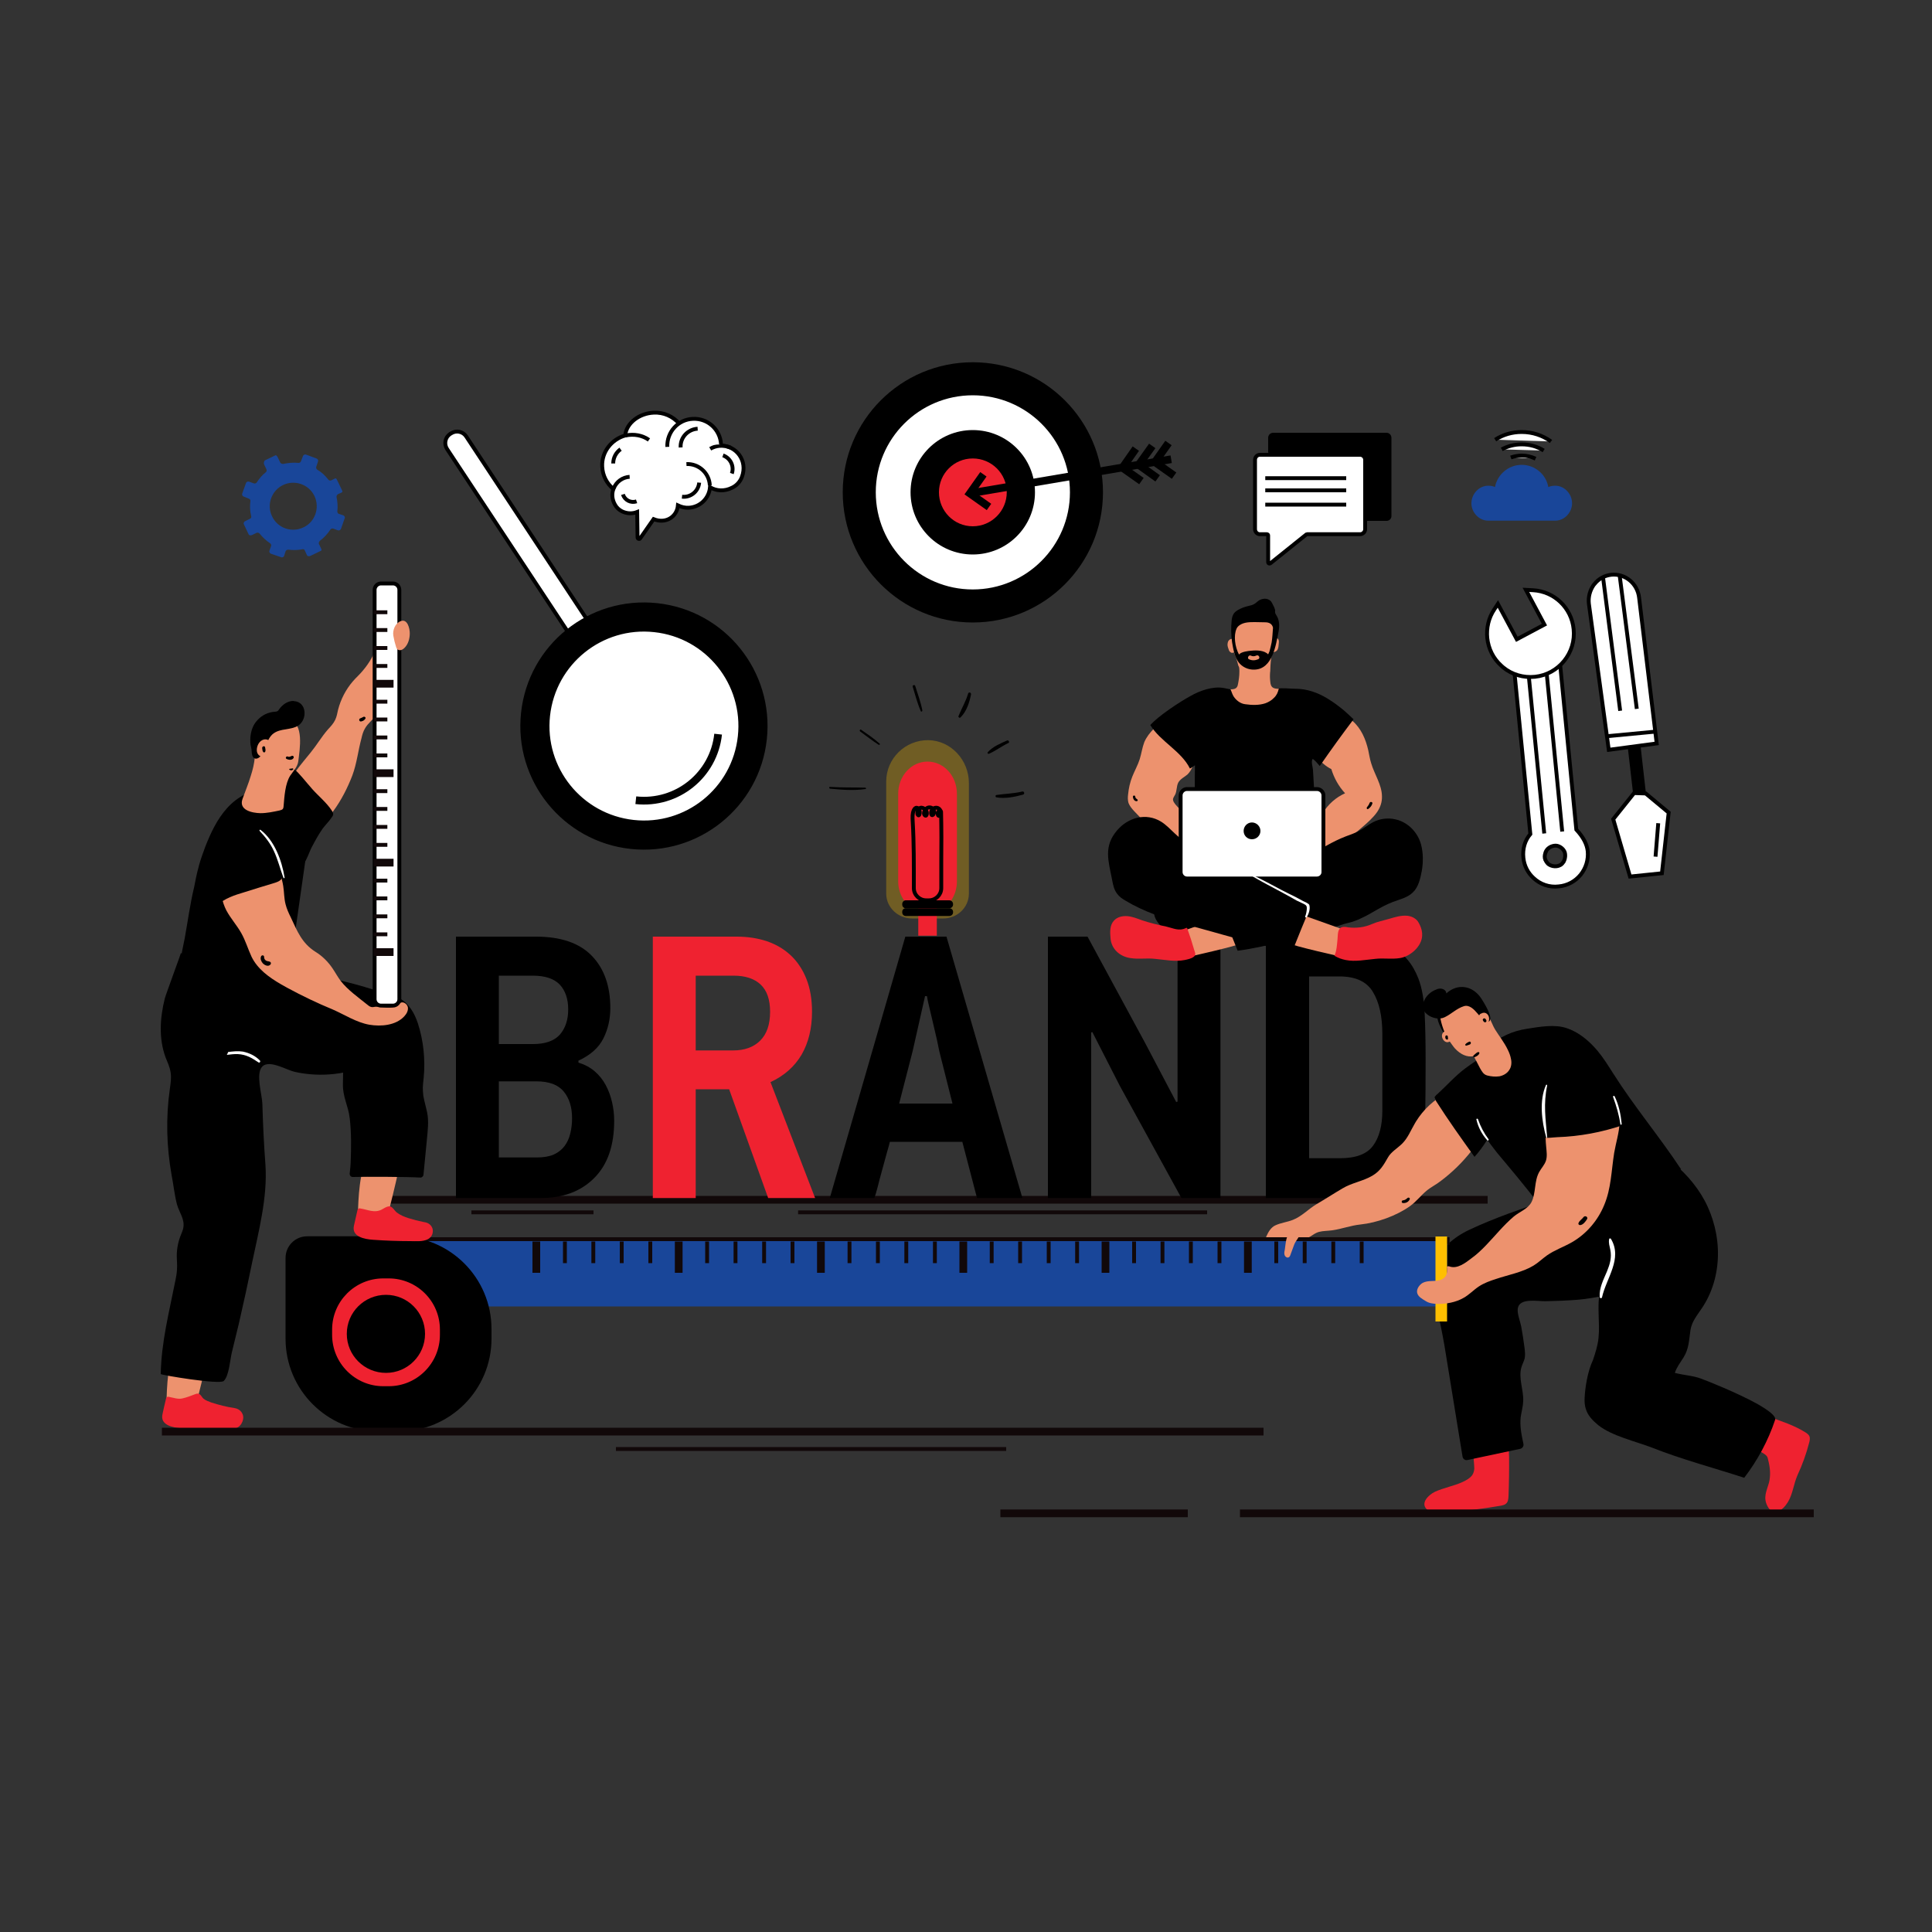 <svg version="1.2" xmlns="http://www.w3.org/2000/svg" viewBox="0 0 1000 1000" width="1000" height="1000">
	<rect x="0" y="0" width="1000" height="1000" fill="#333333" stroke="none"/>
	<title>5156258_2701820-ai</title>
	<style>
		.s0 { fill: none;stroke: #110809;stroke-miterlimit:10;stroke-width: 4 } 
		.s1 { fill: #ef2230 } 
		.s2 { fill: #000000 } 
		.s3 { fill: none;stroke: #110809;stroke-miterlimit:10;stroke-width: 2 } 
		.s4 { fill: #ffffff;stroke: #000000;stroke-miterlimit:10;stroke-width: 2 } 
		.s5 { fill: none;stroke: #000000;stroke-miterlimit:10;stroke-width: 4 } 
		.s6 { opacity: .3;fill: #ffbf00 } 
		.s7 { fill: none;stroke: #000000;stroke-miterlimit:10;stroke-width: 2 } 
		.s8 { fill: #ed926e } 
		.s9 { fill: #ffffff } 
		.s10 { fill: #a7d8eb } 
		.s11 { fill: #194699 } 
		.s12 { fill: #ef2230;stroke: #ffbf00;stroke-miterlimit:10;stroke-width: 6 } 
	</style>
	<g id="OBJEKTS">
		<g id="&lt;Group&gt;">
			<path id="&lt;Path&gt;" class="s0" d="m199.8 621h570.2"/>
			<path id="&lt;Path&gt;" class="s1" d="m763.1 760.1c-0.1 1.3-0.4 2.5-1.2 3.6-1.2 1.5-3 2.5-4.7 3.3-4.7 2.2-9.9 3-14.6 5.2-2.9 1.4-7.3 5.4-4.4 8.7 2.1 2.4 7.1 2.2 9.9 2q14.6-1.1 29-3.6c0.8-0.2 1.8-0.4 2.4-1 1.1-0.9 1.2-2.4 1.3-3.8q0.4-10.3 0.3-20.7c-0.1-6.7-1.7-9.5-8.4-11.6-2.2-0.7-4.8-1.3-6.8-0.1-1.6 1-2.4 2.9-2.8 4.7-0.6 2.8-0.5 5.8-0.3 8.8 0.1 1.6 0.3 3.1 0.3 4.5z"/>
			<path id="&lt;Path&gt;" class="s2" d="m868.2 619.8c-0.4-4.1-5-5.9-8.6-7.6-8.5-4-18.4-5.3-27.6-3.3-10.8 2.4-20 8.7-30.4 12.1-13.9 4.6-27.6 9.2-41 15.5-4.1 1.9-7.9 4.4-11.2 7.5-3.6 3.4-6.6 6.9-7.5 12-1.1 6.4 0.2 12.9 1.5 19.2 1.4 7 3 13.9 4.2 21l9.4 57.7c0.2 1.3 1.4 2.1 2.6 1.8l27.3-5.8c1.2-0.3 1.9-1.5 1.6-2.7-1-4.5-1.9-9.1-1.4-13.7 0.4-2.8 1.2-5.4 1.3-8.2 0.3-5.9-2.6-12-0.9-17.7 0.5-1.6 1.3-3 1.7-4.6 0.3-1.8 0.1-3.5-0.1-5.3q-0.7-5.5-1.7-11c-0.5-2.7-2.2-6.7-1.8-9.4 0.8-5.7 10.2-3.7 14.4-3.8 5.3-0.1 10.6-0.3 15.9-0.7 10.7-0.9 21.3-3.2 30.7-8.5 5.2-2.9 8-9.5 10.6-14.6 3.2-6.2 5.7-12.7 7.7-19.4 1-3.2 3.7-7 3.3-10.5z"/>
			<path id="&lt;Path&gt;" class="s3" d="m413.1 627.5h211.7"/>
			<path id="&lt;Path&gt;" class="s3" d="m244 627.5h63.2"/>
			<g id="&lt;Group&gt;">
				<path id="&lt;Path&gt;" class="s4" d="m241.3 225.9l74.1 112.3c1.7 2.6 1 6.1-1.5 7.8l-0.5 0.3c-2.6 1.7-6.1 1-7.8-1.6l-74.2-112.3c-1.7-2.6-1-6.1 1.6-7.8l0.5-0.3c2.6-1.7 6.1-1 7.8 1.6z"/>
				<path id="&lt;Path&gt;" class="s2" d="m340.2 312.2c35.2 3.8 60.5 35.4 56.7 70.5-3.8 35.1-35.4 60.5-70.5 56.7-35.1-3.8-60.5-35.4-56.7-70.5 3.8-35.2 35.4-60.5 70.5-56.7z"/>
				<path id="&lt;Path&gt;" class="s4" d="m338.7 326.2c27.4 2.9 47.2 27.6 44.2 55-3 27.4-27.6 47.2-55 44.2-27.4-3-47.2-27.6-44.2-55 3-27.4 27.6-47.2 55-44.2z"/>
				<path id="&lt;Path&gt;" class="s5" d="m371.7 380c-2.3 21.2-21.3 36.5-42.6 34.2"/>
			</g>
			<g id="&lt;Group&gt;">
				<path id="&lt;Path&gt;" class="s6" d="m488.2 475.4c7.2 0 13.2-5.6 13.3-12.7q0-0.1 0-0.2v-57.2c0-11.8-9.2-22-21-22.2-12-0.1-21.8 9.5-21.8 21.4v58q0 0.1 0 0.2c0.1 7.1 6.2 12.7 13.3 12.7z"/>
				<path id="&lt;Path&gt;" class="s1" d="m492.2 466.3c1.9-2.8 3.1-6.3 3.1-10.1v-45.3c0-9.3-6.8-16.7-15.2-16.7-8.4 0-15.2 7.4-15.2 16.7v45.3c0 3.8 1.2 7.3 3.2 10.1z"/>
				<path id="&lt;Path&gt;" class="s7" d="m480.8 466h-1.4c-3.5 0-6.4-2.8-6.4-6.3 0-11.6 0.1-23.2-0.6-34.8-0.1-1.9-0.2-3.9 0.6-5.6 0.3-0.6 0.8-1.3 1.5-1.2 0.5 0 1 0.4 1.2 0.9 0.4 0.7 0.5 1.7 0.2 2.5 0 0.2-0.1 0.4-0.3 0.5-0.5 0.2-0.8-0.6-0.8-1.2 0.1-0.5 0.1-1.1 0.4-1.6 1.2-2.3 4.1-0.7 4.5 1.2 0.2 0.9-0.2 2.6-1.2 1.4-0.6-0.8 0.1-2.5 0.7-3 0.8-1 2.4-1.2 3.4-0.4 1 0.7 1.2 2.4 0.4 3.3-0.2 0.2-0.5 0.3-0.7 0.2q-0.1-0.1-0.2-0.3c-0.5-1.2 0.2-2.7 1.4-3.3 1.3-0.6 2.8 0 3.3 1.4 0.2 0.7 0.2 1.4-0.2 2.1-0.1 0.2-0.4 0.5-0.7 0.5-0.3-0.1-0.5-0.4-0.5-0.8-0.1-0.6 0.1-1.2 0.5-1.7 0.1-0.2 0.4-0.4 0.7-0.3 0.2 0 0.3 0.2 0.4 0.4 0.1 0.1 0.1 0.3 0.1 0.5 0.2 8.6 0.2 17.1 0.1 25.7q0 6.8 0 13.6c0 3.5-2.9 6.3-6.4 6.3z"/>
				<path id="&lt;Path&gt;" class="s1" d="m484.9 484.3h-9.6v-16.7h9.6z"/>
				<path id="&lt;Path&gt;" class="s2" d="m491.4 470.1h-22.6c-1 0-1.8-0.8-1.8-1.9v-0.3c0-1 0.8-1.9 1.8-1.9h22.6c1 0 1.9 0.9 1.9 1.9v0.3c0 1.1-0.9 1.9-1.9 1.9z"/>
				<path id="&lt;Path&gt;" class="s2" d="m491.4 474.1h-22.6c-1 0-1.8-0.8-1.8-1.8v-0.4c0-1 0.8-1.8 1.8-1.8h22.6c1 0 1.9 0.8 1.9 1.8v0.4c0 1-0.9 1.8-1.9 1.8z"/>
			</g>
			<g id="&lt;Group&gt;">
				<path id="&lt;Compound Path&gt;" fill-rule="evenodd" class="s2" d="m317.9 580.1q0 19.4-10.4 29.7-10.4 10.4-27.9 10.3h-43.6v-135.3h41.4q19.3 0 28.9 9.9 9.6 9.9 9.6 27.1 0 8.5-3.6 15.7-3.6 7.2-12.9 11.5v1q4.9 1.5 8.4 4.5 3.5 3 5.7 7.1 2.2 4.1 3.3 8.9 1.1 4.7 1.1 9.6zm-23.8-57.6q0-8.1-4.3-12.8-4.4-4.7-14.1-4.7h-17.5v35.4h17.7q9.5 0 13.9-4.9 4.3-5 4.3-13zm2 56.3q0-8.6-4.3-13.8-4.3-5.3-14.2-5.3h-19.4v39.4h19.6q5.3 0 8.8-1.5 3.5-1.6 5.6-4.4 2.1-2.8 3-6.6 0.9-3.7 0.9-7.8z"/>
				<path id="&lt;Compound Path&gt;" fill-rule="evenodd" class="s1" d="m397.6 620.1l-20.2-56.3h-17.3v56.3h-22.2v-135.3h43.5q8.4 0 15.6 2.4 7.2 2.5 12.3 7.3 5.2 4.9 8.1 12.2 2.9 7.3 2.9 17 0 12.8-5.4 22.2-5.5 9.3-16.1 14.2l23.1 60zm1-96.4q0-9.5-4.9-14.1-4.9-4.6-14-4.6h-19.6v38.7h19.4q8.8 0 13.9-5 5.2-5.1 5.2-15z"/>
				<path id="&lt;Compound Path&gt;" fill-rule="evenodd" class="s2" d="m498.1 591h-37.5q-0.4 1.7-1.6 5.8-1.1 4.1-2.4 8.8-1.3 4.6-2.3 8.7-1.1 4.1-1.7 5.8h-23.1l39.1-135.3h21.3l39.3 135.3h-23.5zm-25.7-47l-7 27.2h27.6l-6.8-27q-0.4-1.8-1.2-5.8-0.9-4.1-2-8.6-1-4.5-2-8.5-1-3.9-1.2-5.7h-1z"/>
				<path id="&lt;Compound Path&gt;" class="s2" d="m611.5 620.1l-31.9-58.1-14.2-27.8-0.6 0.2v85.7h-22.4v-135.3h20.5l29.9 55.2 16 30.4 0.7-0.2v-85.4h22.2v135.3z"/>
				<path id="&lt;Compound Path&gt;" fill-rule="evenodd" class="s2" d="m696.6 484.8q13.6 0 23.4 5.1 9.7 5 14.2 16.7 2.7 7.2 3.2 17.8 0.5 10.6 0.5 24 0 16.5-0.2 28.3-0.2 11.8-3.3 20.1-2.6 6.8-6.6 11.3-4.1 4.5-9.4 7.1-5.2 2.6-11.5 3.8-6.2 1.1-12.8 1.1h-38.9v-135.3zm18.9 50.4q0-13.8-4.9-21.8-4.8-8-17.3-8h-15.7v94.1h15.9q12.5 0 17.2-6.5 4.8-6.5 4.8-18.2z"/>
			</g>
			<path id="&lt;Path&gt;" class="s8" d="m689.6 636.8c4.9-0.7 9.6-2.5 14.5-3 8.6-0.9 18.7-4.5 25.7-9.5 3.2-2.3 5.5-5.4 8.5-7.9 2.2-1.9 5-3.2 7.4-5.1 6-4.5 11.4-9.8 16-15.7 4.7-6 7.5-13.4 7.9-21 0.2-3-0.1-6.1-1.6-8.7-4.1-7.2-13.5-3.1-19.2-0.1-6.5 3.3-12 8.4-15.9 14.7q-0.4 0.6-0.7 1.2c-2 3.4-3.5 7.3-6.4 10.2-2.3 2.3-5.9 4.4-7.4 7.2-2.3 4-4 7-8 9.4-4.9 2.9-10.7 3.7-15.5 6.6-4.6 2.7-8.9 5.5-13.5 8.2-4.2 2.5-7.6 6.3-12.2 8.1-3 1.2-6.3 1.5-9.2 2.9-4 1.9-5.7 8.6-6.6 12.4-0.2 0.6-0.3 1.2-0.2 1.8 0.7 3.8 5.6 1.8 7.4-0.1 1.3-1.4 1.1-3.1 2.3-4.5 1.3-1.6 4-2.2 5.9-2.3 2.9-0.2 6 0.1 8.7-1.2 1.3-0.6 2.4-1.6 3.7-2.2 2-1 4.3-1 6.5-1.2q1-0.1 1.9-0.2z"/>
			<g id="&lt;Group&gt;">
				<path id="&lt;Path&gt;" class="s2" d="m598.4 468.4c-3.3 6.1 1.8 10.4 6.1 14.5 1.2 1.1 2.5 2.2 4 2.8 2.6 1.1 5.5 0.8 8.3 0.5 20-2.2 40.3-4.9 60-9.1 4.6-1 9.2-2.2 13.8-3.3 6-1.3 12.3-3.9 18-6.2 5.8-2.3 11.3-5.6 16-9.7q0.1-0.1 0.3-0.2c0.8-0.5 1.5-1.1 2.1-2.1 2.5-2.8 4.2-6.3 2.7-9.6-1.6-3.8-6.4-4.9-10.5-5.2-12.3-1-24.5 0.3-36.7 2.2-8.1 1.2-16.2 2.9-24.4 4-8.4 1-16.4 0.1-24.7 0.2-14.3 0.4-28.1 8.6-35 21.2z"/>
				<path id="&lt;Path&gt;" class="s8" d="m634 438.6c-3.8-1.5-9.4-0.9-12.5-3.6-3.6-3-5.9-8.3-7.8-12.5-1.3-2.6-5.9-5.8-6.5-8.2-0.3-1.1 0.6-2.1 1.1-3.1 0.9-1.9 0.6-4.3 1.6-6.2 1.1-1.9 3.2-2.8 4.8-4.2 1.2-1.2 2-2.7 2.7-4.2 2.7-5.3 6.6-11.3 7.5-17.2 0.6-3.2 0.6-6.7-0.6-9.7-1.4-3.9-5.5-8-9.8-6.2-4.2 1.7-7.5 5.2-11 8.1-4.2 3.6-8.9 7.2-11.2 12.5-1.1 2.9-1.5 6-2.4 8.9-1 3.1-2.6 5.9-3.8 8.9-1.2 3-1.9 6.1-2.2 9.3-0.2 1.5-0.2 3 0.2 4.4 0.6 1.6 1.8 3 2.9 4.2 5.6 6 11.3 11.7 18 16.4 1.9 1.3 3.9 2.5 6 3.5 4.2 1.8 5.8 5.2 10 7.1 3.4 1.5 7.2 2.7 11 2.9 2.8 0.1 7.4-0.6 7.7-4 0.2-3.2-3-6.1-5.7-7.1z"/>
				<path id="&lt;Path&gt;" class="s8" d="m712.8 420.3c-2.1 3-5.1 5.6-8 8.1-2.8 2.5-5.8 4.9-9.2 6.5-2.8 1.3-5.8 2.2-8.7 3.5-3.3 1.5-6.3 3.8-9.5 5.6-2.1 1.1-8.8 4.6-10.8 2-1.8-2.3 2.3-6.1 4-7.2 4.8-3 8.5-7.9 11.2-12.8 1-1.7 1.8-3.6 2.9-5.2 2.7-4.5 6.8-8.1 11.5-10.2-3.3-3.6-5.7-7.9-7.1-12.5-5.7-2.9-9.9-8.5-11.2-14.7-1-4.8-0.6-13 5.3-14.4 5.3-1.2 12.8 0.7 16.9 4.2 4.4 3.8 6.8 9.4 8.1 15.1 0.5 2.3 0.8 4.5 1.5 6.7 1.7 5.8 5.5 11.1 5.6 17.1 0.1 3.2-0.9 5.8-2.5 8.2z"/>
				<path id="&lt;Path&gt;" class="s2" d="m695.5 367.6c-2.7-2.2-5.5-4.3-8.5-6.1-4.9-3-10.6-5-16.4-5-3.2 0-6.7-0.6-9.8 0-3.4 0.7-6.5 2.2-10.1 2.3-5.8 0.2-11.6-1.7-17.3-2.7-5.8-1-12.4 1.4-17.3 4.2-5.5 3-16.6 10.3-20.7 15 5.2 8.5 16.1 13.5 20.5 22.5q1.3-0.7 2.6-1.7-0.2 13.1 0.1 26.1c0.2 8.5-0.3 17.6 1.1 26 1.3-1.2 3.6-0.7 5.2-0.7q3.9 0 7.8-0.1 7.3 0 14.6 0c7-0.1 13.9-0.1 20.8-1 3.6-0.6 7.2-1.1 10.8-1 1.9-6.6 1.2-14.4 1.4-20.9 0.1-5.8 0-11.5-0.2-17.2-0.2-2.9-0.3-5.9-0.5-8.8-0.1-1.5-1.2-4.6-0.1-5.7 1.4 1 2.5 2.4 3.6 3.7q8.5-12.3 17.5-24.2-2.5-2.4-5.1-4.7z"/>
				<path id="&lt;Path&gt;" class="s8" d="m642.5 488.2c-1.3 1.3-28.4 7.3-28.4 7.3l-1.3-13.8 25.2-9z"/>
				<path id="&lt;Path&gt;" class="s2" d="m711.1 471.8c3.1-1.8 6.3-3.6 9.7-4.9 3.6-1.4 7.6-2.2 10.4-4.9 3-2.8 3.9-7.1 4.7-11.1 0.8-4.5 0.8-9.5-0.4-13.9-1.7-6.2-6.8-11.5-13.2-12.9-3.8-0.9-8-0.4-11.5 1.4-2.6 1.3-4.8 3.2-7.4 4.6-2.2 1.2-4.5 1.9-6.8 2.8-6.8 2.6-13.2 6.6-19.4 10.4-6.3 3.8-12 8.6-18 12.7-2.4 1.6-27.7 13.9-27.7 13.9 3.3 7.3 6.1 14.8 9.1 22.2 16.4-2.2 32.1-7.3 48-11.6 3.1-0.8 6.1-2.1 9.2-2.8 3.6-0.8 6.9-2.4 10.1-4.1q1.6-0.9 3.2-1.8z"/>
				<path id="&lt;Path&gt;" class="s1" d="m613.2 496.9c-5 1-10-0.1-15.4-0.6-4.2-0.5-8.5 0.3-12.7-0.4-5.6-0.8-9.9-4.8-10.3-10.3-0.3-3.2-0.4-6.7 1.7-9 1.7-2 4.5-2.6 7-2.4 2.6 0.2 5 1.2 7.5 2.1 4.1 1.4 8.4 2.4 12.7 3.3 3.5 0.8 6.5 2.5 10 0.8 0.2-0.1 0.4-0.2 0.6-0.1 0.2 0 0.3 0.3 0.3 0.5q1.9 5.2 3.4 10.5c0.5 1.8 1.3 2.9-0.2 4-1.2 0.9-3.2 1.3-4.6 1.6z"/>
				<path id="&lt;Path&gt;" class="s8" d="m667.2 488.2c1.3 1.3 28.4 7.3 28.4 7.3l1.3-13.8-25.3-9z"/>
				<path id="&lt;Path&gt;" class="s2" d="m597.7 473.4c-5.2-2-10.3-4.3-15.1-7.2-1.6-0.9-3.2-2-4.3-3.5-1.7-2.1-2.2-4.8-2.7-7.4-1.9-9.8-4.5-17.2 2.6-25.5 5.7-6.7 15-9.3 22.8-4.5 5.1 3.2 8.5 8.9 14.1 10.9 3 1.1 6.5 0.9 9.5 2.2 2.7 1.3 5.3 3.4 7.9 4.9 6.3 3.8 11.9 8.6 18 12.7 2.4 1.6 27.7 13.9 27.7 13.9-3.3 7.3-6.2 14.8-9.2 22.2-16.3-2.2-32-7.3-47.9-11.6-7.9-2.1-15.8-4.2-23.4-7.1z"/>
				<path id="&lt;Path&gt;" class="s1" d="m696.5 496.9c5 1 10-0.1 15.4-0.6 4.2-0.5 8.5 0.3 12.7-0.4 5.3-0.8 11.3-6 11.5-11.6 0.1-1.8-0.3-3.5-1-5.1-0.4-0.9-0.8-1.7-1.3-2.4-1.3-1.7-3.4-2.6-5.4-2.8-3.2-0.3-6.4 0.7-9.4 1.6-3.1 0.9-5.9 1.4-8.9 2.7-3.8 1.7-8.1 2.2-12.3 1.7-1-0.2-2.2-0.4-3.2-0.1-2.4 0.7-2.1 4.2-2.3 6.2-0.3 2.9-0.4 5.9-1.6 8.6 2 1.2 3.9 1.8 5.8 2.2z"/>
				<path id="&lt;Path&gt;" class="s8" d="m661.4 356.5c-0.7 0-1.5-0.1-2.2-0.4-1.3-0.6-1.6-1.9-1.7-3.2q-0.3-2.5-0.1-4.9c0.1-0.5 0.1-0.9 0.1-1.4 0.1-2.9 0.3-6.2 1.1-9 3-0.1 3.1-2.2 3.3-4.7 0.1-0.8 0.1-1.6-0.4-2.2-0.5-0.6-1.7-0.6-1.9 0.1q0.2-3 0.2-6.1c0-1.8 0.4-3.1-1.4-4.1-2.8-1.5-6.2-1.6-9.4-0.9-2.4 0.5-6.3 1.6-8.2 3.4-2.1 1.9-1.7 4.7-2.5 7.2 0 0.1-0.1 0.3-0.1 0.3-0.2 0.1-0.3 0.1-0.4 0.1-1.1-0.1-2.1 0.8-2.3 1.9-0.3 1-0.1 2.1 0.3 3.1 0.2 0.7 0.4 1.4 1 1.8 0.5 0.5 1.3 0.6 1.8 0.1 1 2.1 1.8 4.5 2.3 6.8 0.2 0.4 0.4 0.8 0.5 1.2 0.1 0.7 0.1 1.4 0.1 2.1 0 2.2-0.3 4.2-0.7 6.3-0.1 0.7-0.3 1.3-0.7 1.8-0.7 0.9-2.1 1-3.2 1 0.6 1.2 0.9 2.6 1.7 3.8 1.3 1.9 3.4 3.6 5.9 3.9 3.5 0.5 7.2 0.6 10.5-0.5 1.6-0.6 3.2-1.5 4.4-2.8 1.4-1.3 2.1-2.9 2.5-4.8q-0.2 0.1-0.5 0.1z"/>
				<path id="&lt;Path&gt;" class="s4" d="m681.6 454.7h-67.2c-1.8 0-3.3-1.5-3.3-3.3v-39.7c0-1.8 1.5-3.3 3.3-3.3h67.2c1.9 0 3.4 1.5 3.4 3.3v39.7c0 1.8-1.5 3.3-3.4 3.3z"/>
				<path id="&lt;Path&gt;" class="s2" d="m652.4 430.1c0 2.4-2 4.3-4.4 4.3-2.4 0-4.3-1.9-4.3-4.3 0-2.4 1.9-4.4 4.3-4.4 2.4 0 4.4 2 4.4 4.4z"/>
				<path id="&lt;Compound Path&gt;" fill-rule="evenodd" class="s2" d="m661.8 326.8c-1.4 7.1-3.1 19.6-12.6 19.8-3.1 0.1-6.2-1.3-8.1-3.8-2.2-3-2.8-7-3.4-10.5-0.5-3.7-0.6-7.5-0.2-11.1 0.1-1.4 0.5-3 1.5-4.1 0.5-0.6 1.2-1 1.8-1.4 1.6-0.9 3.4-1.6 5.2-2 1.2-0.3 2.4-0.5 3.4-1.2 0.7-0.4 1.2-1 1.8-1.4 1-0.8 2.3-1.2 3.5-1.2 1 0 2 0.3 2.8 1 0.5 0.4 0.8 1 1.1 1.6q0.5 0.9 0.9 1.8c0.2 0.6 0.5 1.2 0.5 1.8 0 0.3-0.1 0.6 0 0.9 0 0.5 0.4 1 0.6 1.4 1.7 2.5 1.7 5.6 1.2 8.4zm-11.5 12.5c-1.1 0.5-1.9 0.5-3 0-1-0.4-1.9 1.4-0.9 1.9 1.7 0.8 3.2 0.7 4.9 0 1.2-0.6 0.2-2.5-1-1.9zm8.6-14.4c-0.4-1.9-1.9-2.8-4-2.8q-2.7 0-5.3-0.1c-2.8 0-5.7 0-8 1.6-0.7 0.5-1.3 1.1-1.6 1.9-1.5 3.4-0.9 9.1 1.3 13.3 1.1-1.5 5-1.9 6.4-2 2.8-0.3 6.7-0.2 8.7 1.9q0.4-0.8 0.7-1.6c0.4-1.5 0.8-3.1 1.1-4.6 0.4-2.5 0.5-5.1 0.7-7.6z"/>
				<path id="&lt;Path&gt;" class="s2" d="m708.9 415.6c-0.3 0.8-0.8 1.6-1.4 2.3-0.3 0.4 0.1 1.2 0.7 0.8 1-0.7 1.7-1.5 2.1-2.7 0.4-0.9-1.1-1.3-1.4-0.4z"/>
				<path id="&lt;Path&gt;" class="s2" d="m588.7 413.8c-0.5-0.4-1.1-0.7-1.1-1.5 0-0.7-1.2-0.7-1.2 0 0 1.1 0.7 2.5 2 2.4 0.4 0 0.7-0.6 0.3-0.9z"/>
			</g>
			<path id="&lt;Path&gt;" class="s9" d="m677.7 468.4q0 0 0 0c-0.3-0.8-2.4-1.6-3.2-2q-1.8-1-3.7-2c-2.4-1.2-4.9-2.4-7.4-3.7-5.1-2.7-10.2-5.5-15.5-8-0.3-0.2-0.7 0.3-0.3 0.5 5.3 3.1 10.7 5.9 16.1 8.8 2.5 1.3 4.9 2.7 7.4 4.1q1.9 0.9 3.8 1.8c1.2 0.6 1.6 1.1 1.5 2.5q-0.1 1.8-0.7 3.6c-0.1 0.2-0.2 0.3-0.2 0.5 0.1 0.4 0.6 0.6 0.8 0.3 1.1-1.6 2-4.4 1.4-6.4z"/>
			<path id="&lt;Path&gt;" class="s2" d="m447.9 407.7c-6.1-0.2-12.2 0-18.3-0.4-0.6-0.1-0.5 0.8 0 0.9 6.1 0.6 12.3 1.1 18.4 0.2 0.4 0 0.3-0.7-0.1-0.7z"/>
			<path id="&lt;Path&gt;" class="s2" d="m455.3 384.9c-3-2.7-6.3-4.9-9.6-7.2-0.5-0.4-1 0.5-0.5 0.9 3.2 2.3 6.3 4.8 9.6 6.9 0.4 0.2 0.9-0.3 0.5-0.6z"/>
			<path id="&lt;Path&gt;" class="s2" d="m473.7 355c-0.3-0.7-1.5-0.4-1.3 0.4 1.3 4.2 2.4 8.6 4.2 12.7 0.2 0.5 0.9 0.1 0.8-0.4-0.8-4.3-2.4-8.5-3.7-12.7z"/>
			<path id="&lt;Path&gt;" class="s2" d="m501.1 359c-1.2 4.1-3.4 7.7-5 11.7-0.2 0.6 0.7 1.1 1.1 0.6 3.1-3.1 4.6-7.7 5.4-11.9 0.1-1-1.2-1.4-1.5-0.4z"/>
			<path id="&lt;Path&gt;" class="s2" d="m521.2 383.3c-3.4 1.5-7.4 3.2-9.9 6-0.4 0.5 0.1 1.1 0.7 0.8 3.4-1.5 6.5-3.9 9.9-5.5 0.9-0.4 0.1-1.7-0.7-1.3z"/>
			<path id="&lt;Path&gt;" class="s2" d="m529.1 409.7c-4.5 1.1-8.9 1.1-13.4 1.8-0.6 0.1-0.5 1.1 0 1.2 4.5 0.8 9.5-0.2 13.8-1.4 1.1-0.3 0.6-1.9-0.4-1.6z"/>
			<g id="&lt;Group&gt;">
				<path id="&lt;Path&gt;" class="s2" d="m570.9 254.8c0 37.2-30.2 67.4-67.4 67.4-37.2 0-67.3-30.2-67.3-67.4 0-37.2 30.1-67.3 67.3-67.3 37.2 0 67.4 30.1 67.4 67.3z"/>
				<path id="&lt;Path&gt;" class="s4" d="m554.8 254.8c0 28.3-23 51.3-51.3 51.3-28.3 0-51.2-23-51.2-51.3 0-28.3 22.9-51.2 51.2-51.2 28.3 0 51.3 22.9 51.3 51.2z"/>
				<path id="&lt;Path&gt;" class="s2" d="m535.7 254.8c0 17.8-14.4 32.2-32.2 32.2-17.8 0-32.2-14.4-32.2-32.2 0-17.8 14.4-32.2 32.2-32.2 17.8 0 32.2 14.4 32.2 32.2z"/>
				<path id="&lt;Path&gt;" class="s1" d="m521.1 254.8c0 9.7-7.9 17.6-17.6 17.6-9.7 0-17.5-7.9-17.5-17.6 0-9.7 7.8-17.5 17.5-17.5 9.7 0 17.6 7.8 17.6 17.5z"/>
				<g id="&lt;Group&gt;">
					<path id="&lt;Path&gt;" class="s5" d="m606.2 237.7l-104.5 17.7"/>
					<path id="&lt;Path&gt;" class="s5" d="m509 245.5l-7 9.9 9.9 7"/>
					<path id="&lt;Path&gt;" class="s5" d="m587.9 232.2l-6.9 9.9 9.8 6.9"/>
					<path id="&lt;Path&gt;" class="s5" d="m596.4 230.8l-7 9.8 9.8 7"/>
					<path id="&lt;Path&gt;" class="s5" d="m604.8 229.3l-7 9.9 9.9 7"/>
				</g>
			</g>
			<g id="&lt;Group&gt;">
				<path id="&lt;Path&gt;" class="s4" d="m351.5 219.2c-3.2-3.7-8-5.9-13.2-5.6-7.2 0.3-14.1 5.2-14.7 11.8-7 2-12.3 8.5-11.9 16.1 0.2 4.7 2.4 8.8 5.8 11.6-0.9 2.4-0.8 5.3 0.8 8.1 0.8 1.5 2.1 2.7 3.7 3.5 2.8 1.3 5.5 1.2 7.8 0.3l0.2 13.2c0 0.7 1 1.1 1.4 0.4l6.9-9.9c6.4 2.6 12.1-1.3 12.6-7.1 1.7 0.8 3.6 1.3 5.6 1.2 5.9-0.3 10.5-4.9 11-10.6 3.2 1.9 7.4 2.3 11.5 0.2 2.3-1.1 4.1-3.1 5-5.5 3.2-8.5-3-16.3-10.8-16.2"/>
				<g id="&lt;Group&gt;">
					<path id="&lt;Path&gt;" class="s4" d="m325.9 246.8c-3.7 0.2-6.9 2.6-8.2 5.9"/>
					<path id="&lt;Path&gt;" class="s4" d="m367.4 251.2c-0.3-6.3-5.7-11.3-12.1-11"/>
					<path id="&lt;Path&gt;" class="s4" d="m378.2 231.7c-3.9-1.6-7.7-1.1-10.6 0.6"/>
					<path id="&lt;Path&gt;" class="s4" d="m373.2 230c-0.4-7.7-6.9-13.6-14.6-13.2-7.6 0.3-13.5 6.8-13.2 14.5"/>
					<path id="&lt;Path&gt;" class="s4" d="m361.1 221.9c-5.1 0.3-9.1 4.6-8.8 9.7"/>
					<path id="&lt;Path&gt;" class="s4" d="m353 257.1c4.5 0.5 8.5-2.8 8.9-7.3"/>
					<path id="&lt;Path&gt;" class="s4" d="m378.8 245.1c1.3-3.8-0.7-8-4.6-9.4"/>
					<path id="&lt;Path&gt;" class="s4" d="m322.4 255.9c1 3 4.1 4.6 7.1 3.6"/>
					<path id="&lt;Path&gt;" class="s4" d="m335.9 227.7c-3.4-2.4-7.7-3.2-12.1-2.3"/>
					<path id="&lt;Path&gt;" class="s4" d="m321.2 232.5c-2.3 1.7-3.8 4.3-3.8 7.4"/>
				</g>
				<path id="&lt;Path&gt;" class="s10" d=""/>
			</g>
			<g id="&lt;Group&gt;">
				<path id="&lt;Path&gt;" class="s2" d="m705.5 269.6h12.2c1.4 0 2.5-1.1 2.5-2.5v-40.5c0-1.4-1.1-2.6-2.5-2.6h-58.7c-1.5 0-2.6 1.2-2.6 2.6v7.6"/>
				<path id="&lt;Path&gt;" class="s4" d="m704 235.4h-51.9c-1.4 0-2.5 1.2-2.5 2.6v35.9c0 1.4 1.1 2.6 2.5 2.6h3.6c0.4 0 0.7 0.3 0.7 0.6v14c0 0.5 0.6 0.8 1.1 0.5l18.7-15q0.2-0.1 0.4-0.1h27.4c1.4 0 2.6-1.2 2.6-2.6v-35.9c0-1.4-1.2-2.6-2.6-2.6z"/>
				<path id="&lt;Path&gt;" class="s4" d="m654.9 247.5h41.9"/>
				<path id="&lt;Path&gt;" class="s4" d="m654.9 253.8h41.9"/>
				<path id="&lt;Path&gt;" class="s4" d="m654.9 261.2h41.9"/>
			</g>
			<g id="&lt;Group&gt;">
				<path id="&lt;Path&gt;" class="s11" d="m805 251.4c-1.3 0-2.5 0.2-3.6 0.7-1.1-6.5-6.9-11.5-13.8-11.5-6.8 0-12.6 5-13.8 11.5-1-0.5-2.2-0.7-3.5-0.7-4.8 0-8.7 4.3-8.7 9.1 0 4.7 3.9 9 8.7 9 3.1 0 31.6 0 34.7 0 4.8 0 8.7-4.3 8.7-9 0-4.8-3.9-9.1-8.7-9.1z"/>
				<path id="&lt;Path&gt;" class="s4" d="m794.8 237.4c-2.2-1-4.6-1.6-7.2-1.6-1.9 0-3.9 0.4-5.6 1"/>
				<path id="&lt;Path&gt;" class="s4" d="m799 233.2c-3.3-2.1-7.2-3.2-11.4-3.2-3.7 0-7.2 0.9-10.3 2.6"/>
				<path id="&lt;Path&gt;" class="s4" d="m802.8 228.5c-4.3-3.1-9.5-4.9-15.2-4.9-5 0-9.7 1.4-13.7 4"/>
			</g>
			<g id="&lt;Group&gt;">
				<g id="&lt;Group&gt;">
					<path id="&lt;Compound Path&gt;" fill-rule="evenodd" class="s11" d="m174.5 248.5l2.5 5.2c0.3 0.6 0.4 1-0.3 1.3l-1.8 0.8c-0.5 0.3-0.8 1-0.7 1.5 0.5 2.3 0.7 5 0.4 7.4 0 0.6 0.3 1.2 0.9 1.3l2.1 0.7c0.7 0.2 1.1 1 0.8 1.6l-1.9 5.4c-0.2 0.6-0.9 1-1.6 0.8l-2.4-0.9c-0.6-0.2-1.2 0.1-1.5 0.5-1.4 2.2-3.4 4.3-5.4 5.8-0.4 0.4-0.8 1.1-0.5 1.7l1.1 2.3c0.3 0.7 0.4 1-0.3 1.3l-5.2 2.5c-0.6 0.3-1.5 0.3-1.8-0.3l-1.1-2.4c-0.2-0.6-0.7-0.9-1.3-0.7q-3.6 0.7-7.3 0.2c-0.6 0-1.2 0.3-1.4 0.9l-0.7 2.2c-0.2 0.7-0.9 1.1-1.6 0.8l-5.3-1.8c-0.6-0.3-1-1-0.7-1.7l0.8-2.2c0.2-0.6 0-1.2-0.5-1.5-2.1-1.4-4-3.2-5.4-5-0.4-0.4-1.1-0.7-1.6-0.4l-2.3 1.1c-0.7 0.3-1.5 0.3-1.8-0.3l-2.5-5.3c-0.3-0.6 0.2-1.4 0.8-1.6l2.4-1.2c0.5-0.2 0.8-0.8 0.6-1.4-0.7-2.9-0.7-5.3-0.4-7.7 0.1-0.6-0.2-1.1-0.8-1.3l-2.7-1.1c-0.6-0.2-1-0.9-0.7-1.6l1.9-5.3c0.2-0.7 0.9-1 1.6-0.8l2.5 0.9c0.5 0.2 1.1 0 1.5-0.5 1.3-2 2.8-3.8 4.7-5.3 0.5-0.4 0.5-0.9 0.3-1.5l-1.2-2.5c-0.3-0.6-0.1-1.9 0.6-2.2l5.2-2.5c0.6-0.3 1.1 0.7 1.4 1.3l1.2 2.5c0.3 0.5 1.1 0.7 1.6 0.6 2.5-0.5 5.3-0.8 7.8-0.5 0.6 0 1.1-0.3 1.3-0.9l1-2.6c0.2-0.7 1-1 1.6-0.8l5.4 2c0.7 0.2 1 0.9 0.8 1.6l-0.9 2.7c-0.2 0.5 0 1.1 0.5 1.5 2.1 1.2 3.9 2.8 5.7 5.1 0.4 0.5 1 0.7 1.6 0.4l1.8-0.9c0.6-0.3 0.9 0.1 1.2 0.8zm-11.7 8.3c-2.9-6.1-10.2-8.6-16.2-5.8-6.1 2.9-8.7 10.2-5.8 16.2 2.8 6.1 10.1 8.7 16.2 5.8 6.1-2.8 8.6-10.1 5.8-16.2z"/>
				</g>
			</g>
			<path id="&lt;Path&gt;" class="s0" d="m160.6 642.4h589.7"/>
			<g id="&lt;Group&gt;">
				<g id="&lt;Group&gt;">
					<g id="&lt;Group&gt;">
						<g id="&lt;Group&gt;">
							<g id="&lt;Group&gt;">
								<path id="&lt;Compound Path&gt;" fill-rule="evenodd" class="s4" d="m806.8 458.8c-4.9 0.6-9.6-1.1-13-4.3-2.9-2.6-4.9-6.3-5.3-10.5-0.5-4.7 0.8-9 3.6-12.3l-9.2-93.6 23.8-2.5 9.2 93.8c3.6 3.9 5.5 7.5 5.9 11.2 0.4 4.4-0.9 8.7-3.7 12.2-2.8 3.4-6.8 5.6-11.3 6zm2.3-12.5q0.1-0.1 0.2-0.2 0.3-0.6 0.5-1.1 0.1-0.2 0.1-0.3 0 0 0 0c0.2-0.8 0.3-1.6 0.2-2.6q0 0 0-0.1c-0.2-2.2-2.6-4.2-4.8-4.3-2.3 0-4.6 1.3-5.4 3.6q0 0 0 0.1 0.2-0.4 0.4-0.8c-0.6 1.1-0.9 2.3-0.7 3.6 0.3 1.2 1.1 2.6 2.2 3.3 2.2 1.4 5.8 1.3 7.3-1.2zm-8.8-5.7q0 0 0 0 0 0 0 0z"/>
							</g>
							<path id="&lt;Path&gt;" class="s4" d="m790.1 337.8l9.2 93.6"/>
							<path id="&lt;Path&gt;" class="s4" d="m799.4 336.7l9.2 93.7"/>
							<g id="&lt;Group&gt;">
								<path id="&lt;Compound Path&gt;" class="s4" d="m814.5 325.6c-1.1-11-10-19.5-21-20.1l-3.7-0.2 9.6 18-14.3 7.6-9.8-18.3-1.9 2.9c-2.9 4.3-4.1 9.6-3.6 14.7 0.6 5.6 3.1 10.6 7.2 14.3q0.5 0.4 1 0.9c4.6 3.8 10.5 5.5 16.5 4.9 12.3-1.3 21.3-12.4 20-24.7z"/>
							</g>
						</g>
						<g id="&lt;Group&gt;">
							<g id="&lt;Group&gt;">
								<path id="&lt;Compound Path&gt;" class="s2" d="m839.1 356.9l6.7-0.3 8.8 77.6-6.6 0.2z"/>
							</g>
							<g id="&lt;Group&gt;">
								<path id="&lt;Compound Path&gt;" class="s4" d="m824.8 302.9q0.2-0.3 0.5-0.6c2.1-2.7 5.2-4.4 8.6-4.8 7.2-0.8 13.7 4.5 14.5 11.9l9.1 75.4-24.8 3.3-10.3-75.6c-0.4-3.4 0.5-6.8 2.4-9.6z"/>
							</g>
							<g id="&lt;Group&gt;">
								<path id="&lt;Compound Path&gt;" class="s4" d="m835 424l10.8-13.5 6 0.2 11.9 9.9-3.5 31.4-16.5 1.7z"/>
							</g>
						</g>
					</g>
				</g>
				<path id="&lt;Path&gt;" class="s7" d="m838.6 367.9l-8.9-69.3"/>
				<path id="&lt;Path&gt;" class="s7" d="m847.2 366.9l-8.9-69.3"/>
				<path id="&lt;Path&gt;" class="s7" d="m856.7 378.7l-25.3 2.4"/>
				<path id="&lt;Path&gt;" class="s4" d="m856.9 443.4l1.4-17.3"/>
			</g>
			<path id="&lt;Path&gt;" class="s2" d="m838.6 645.4c1.9 8.2-6.5 12.4-6.5 25"/>
			<g id="&lt;Group&gt;">
				<path id="&lt;Path&gt;" class="s11" d="m747.1 676.2h-584.6c-1.1 0-1.9-0.9-1.9-2v-29.8c0-1.1 0.8-2 1.9-2h584.6c1 0 1.9 0.9 1.9 2v29.8c0 1.1-0.9 2-1.9 2z"/>
				<path id="&lt;Path&gt;" class="s12" d="m746 684v-44"/>
				<path id="&lt;Path&gt;" class="s2" d="m206.4 740.9h-10.6c-26.5 0-48-21.5-48-48v-41.8c0-6.2 5-11.2 11.2-11.2h47.4c26.5 0 48 21.5 48 48v5c0 26.5-21.5 48-48 48z"/>
				<path id="&lt;Path&gt;" class="s1" d="m201.2 717.5h-2.8c-14.6 0-26.5-11.9-26.5-26.6v-2.7c0-14.7 11.9-26.5 26.5-26.5h2.8c14.6 0 26.5 11.8 26.5 26.5v2.7c0 14.7-11.9 26.6-26.5 26.6z"/>
				<g id="&lt;Group&gt;">
					<g id="&lt;Group&gt;">
						<path id="&lt;Path&gt;" class="s0" d="m277.6 658.8v-16.2"/>
						<path id="&lt;Path&gt;" class="s3" d="m292.4 653.8v-11.2"/>
						<path id="&lt;Path&gt;" class="s3" d="m307.1 653.8v-11.2"/>
						<path id="&lt;Path&gt;" class="s3" d="m321.8 653.8v-11.2"/>
						<path id="&lt;Path&gt;" class="s3" d="m336.6 653.8v-11.2"/>
					</g>
					<g id="&lt;Group&gt;">
						<path id="&lt;Path&gt;" class="s0" d="m351.3 658.8v-16.2"/>
						<path id="&lt;Path&gt;" class="s3" d="m366 653.8v-11.2"/>
						<path id="&lt;Path&gt;" class="s3" d="m380.7 653.8v-11.2"/>
						<path id="&lt;Path&gt;" class="s3" d="m395.5 653.8v-11.2"/>
						<path id="&lt;Path&gt;" class="s3" d="m410.2 653.8v-11.2"/>
					</g>
					<g id="&lt;Group&gt;">
						<path id="&lt;Path&gt;" class="s0" d="m424.9 658.8v-16.2"/>
						<path id="&lt;Path&gt;" class="s3" d="m439.7 653.8v-11.2"/>
						<path id="&lt;Path&gt;" class="s3" d="m454.4 653.8v-11.2"/>
						<path id="&lt;Path&gt;" class="s3" d="m469.1 653.8v-11.2"/>
						<path id="&lt;Path&gt;" class="s3" d="m483.9 653.8v-11.2"/>
					</g>
					<g id="&lt;Group&gt;">
						<path id="&lt;Path&gt;" class="s0" d="m498.6 658.8v-16.2"/>
						<path id="&lt;Path&gt;" class="s3" d="m513.3 653.8v-11.2"/>
						<path id="&lt;Path&gt;" class="s3" d="m528 653.8v-11.2"/>
						<path id="&lt;Path&gt;" class="s3" d="m542.8 653.8v-11.2"/>
						<path id="&lt;Path&gt;" class="s3" d="m557.5 653.8v-11.2"/>
					</g>
					<g id="&lt;Group&gt;">
						<path id="&lt;Path&gt;" class="s0" d="m572.2 658.8v-16.2"/>
						<path id="&lt;Path&gt;" class="s3" d="m587 653.8v-11.2"/>
						<path id="&lt;Path&gt;" class="s3" d="m601.7 653.8v-11.2"/>
						<path id="&lt;Path&gt;" class="s3" d="m616.4 653.8v-11.2"/>
						<path id="&lt;Path&gt;" class="s3" d="m631.2 653.8v-11.2"/>
					</g>
					<g id="&lt;Group&gt;">
						<path id="&lt;Path&gt;" class="s0" d="m645.9 658.8v-16.2"/>
						<path id="&lt;Path&gt;" class="s3" d="m660.6 653.8v-11.2"/>
						<path id="&lt;Path&gt;" class="s3" d="m675.3 653.8v-11.2"/>
						<path id="&lt;Path&gt;" class="s3" d="m690.1 653.8v-11.2"/>
						<path id="&lt;Path&gt;" class="s3" d="m704.8 653.8v-11.2"/>
					</g>
				</g>
				<path id="&lt;Path&gt;" class="s2" d="m220 690.4c0 11.2-9.1 20.2-20.2 20.2-11.2 0-20.3-9-20.3-20.2 0-11.2 9.1-20.2 20.3-20.2 11.1 0 20.2 9 20.2 20.2z"/>
			</g>
			<g id="&lt;Group&gt;">
				<path id="&lt;Path&gt;" class="s8" d="m86.1 727c5-0.4 10.1 0 15 1.4q3.3-12.5 6.1-25.2c1.2-5.5 0.5-10.6-5.9-11.7-3.9-0.7-7.3 0.6-9.5 3.8-5.1 7.8-5.4 22.9-5.7 31.7z"/>
				<path id="&lt;Path&gt;" class="s1" d="m125.4 736c-2 4.9-7.9 3.9-12.3 3.9q-9.6 0-19.2-0.6c-4.4-0.4-11.1-1.6-9.8-7.3q0.8-3.8 1.7-7.5c0.1-0.6 0.3-1.4 0.9-1.5 0.2-0.1 0.4 0 0.7 0 2.2 0.4 4.8 1.4 7.1 0.8 2.2-0.5 4.5-1.4 6.6-2.2 0.5-0.2 1.1-0.4 1.6-0.2 1.3 0.3 1.7 1.8 2.7 2.6 1.1 0.9 2.6 1.4 3.9 1.9 4 1.3 7.9 2.3 12 2.9 3.1 0.4 5.3 3.2 4.4 6.3q-0.1 0.5-0.3 0.9z"/>
				<path id="&lt;Path&gt;" class="s8" d="m185.2 629.5c5-0.5 10.1 0 15 1.3q3.3-12.5 6.1-25.1c1.3-5.6 0.5-10.7-5.9-11.8-3.8-0.6-7.3 0.7-9.4 3.9-5.2 7.8-5.5 22.8-5.8 31.7z"/>
				<path id="&lt;Path&gt;" class="s1" d="m224 637.6c-0.1 1.5-0.9 2.9-2.5 3.8-2.7 1.4-6.3 1-9.2 1q-9.7 0-19.3-0.7c-4.4-0.3-11.1-1.6-9.8-7.3q0.8-3.7 1.7-7.5c0.1-0.6 0.3-1.3 0.9-1.4 0.2-0.1 0.5-0.1 0.7 0 3.9 0.6 7.2 2.5 11 0.6 1.3-0.7 2.5-1.6 3.9-1.7 1.7-0.1 2.7 2.2 4 3.2 1.8 1.4 3.9 2.2 6 2.9q3.8 1.2 7.8 2c0.8 0.1 1.7 0.3 2.4 0.7 1.8 1 2.6 2.7 2.4 4.4z"/>
				<path id="&lt;Path&gt;" class="s2" d="m144.9 552c2.9 1 5.8 2.4 7.7 2.8 13.5 3 28.1 1.4 40.4-4.8 5.6-2.8 10.8-6.5 14.2-11.7 3-4.4 7-11.6 4.3-17-2.8-5.5-12.2-7.1-17.4-8.8q-10.5-3.4-21.2-5.7c-16.1-3.6-31.8 1.4-47.8-2.2-11-2.5-21.5-6.1-31.5-11.3 0.2 0-7.8 21.5-8.3 23.5-2.5 10-3.2 20.7 0.4 30.5 1 2.5 2.2 5 2.6 7.7 0.5 2.8 0 5.8-0.4 8.7-2.1 14.7-1.7 29.8 0.9 44.4 1 5 1.5 10.4 2.8 15.3 1.1 4.1 4.3 7.8 3.2 12.5-0.2 1-0.7 2-1.1 3.1-1.4 3.4-2.2 7.1-2.2 10.9 0 2.4 0.3 4.8 0.1 7.2-0.1 1.9-0.4 3.8-0.8 5.6-3.2 16.3-7.3 31.8-7.6 48.5 0 0.5 30.5 5.6 32.6 3.6 2.8-2.7 3.3-11.2 4.2-14.8q1.9-7.6 3.7-15.2 3.6-15.6 6.8-31.3c3.4-16.4 8-33.6 6.9-50.5-0.8-10.5-1.3-21.1-1.6-31.6-0.1-4.7-3.6-15.6-0.1-19.3 2-2.1 5.6-1.4 9.2-0.1z"/>
				<path id="&lt;Path&gt;" class="s2" d="m219.1 567.1q-0.1-1.2-0.2-2.4c-0.2-2.3 0.2-4.6 0.4-6.9 0.9-9.4-0.1-19.1-3-28.1-1.9-5.6-4.6-10.3-10-13.3-5.2-2.8-12-2.1-16.9 1-5.2 3.2-10.3 9.7-11.4 15.8-1.2 6.9-0.5 14.2-0.4 21.2q0 3.3-0.1 6.7c-0.2 6.5 2.8 11.4 3.5 17.6 0.9 7.3 0.8 15.5 0.5 22.9 0 1.1-0.2 3.2-0.5 5.8-0.1 1 0.7 1.9 1.7 1.8 6.5-0.2 28.3-0.1 34.8 0.3 0.8 0.1 1.6-0.6 1.7-1.5l1.8-18.6c0.4-4.4 1-9.1 0.1-13.5-0.6-2.9-1.5-5.9-2-8.8z"/>
				<path id="&lt;Path&gt;" class="s2" d="m103 447.9c0.9-3.2 2-6.3 3.2-9.5 2.8-7.2 6.2-14.5 11.5-20.3 10.4-11.5 28.9-14.6 38.5-0.2 5.1 7.7 3.1 18.7 1.9 27.2q-3.7 25.6-7.3 51.2c-1 6.9-2.9 12.8-10.2 14-5.9 1.1-11.8 2.1-17.8 2.8-6.7 0.8-22.3 4.9-26.6-2.1-5-8.3-2.3-16.4-0.6-25.3 1.6-8.8 2.8-17.9 4.9-26.6 0.7-3.5 1.3-6.9 2.3-10.3q0.1-0.4 0.2-0.9z"/>
				<path id="&lt;Path&gt;" class="s8" d="m145.5 509.5q1.7 0.9 3.4 1.9c7.6 4.1 15.3 7.8 23.3 11.1 6.2 2.7 12.2 6.7 19 7.9 6 1 13.7 0.4 18.1-4.4 1.2-1.3 2.1-3 1.8-4.7-0.4-1.7-2.4-3.1-3.9-2.2-0.4 0.2-0.8 0.6-1.1 0.9-1.6 1.3-3.8 1.6-5.8 1.5-2-0.1-4-0.6-6.1-0.4-0.7 0.1-1.4 0.3-2.1 0.1-0.8-0.2-1.4-0.7-2-1.2-4.7-3.8-10-7.5-13.7-12.2-1.6-2.1-2.8-4.4-4.3-6.6-2.3-3.4-5.3-6.4-8.9-8.6-6.9-4.4-9.3-10.5-12.7-17.8-1.1-2.2-2.1-4.4-2.7-6.8-0.8-3.1-0.7-6.3-1.2-9.4-0.7-4.5-2.4-8.7-4.4-12.8-1.7-3.7-3.7-7.4-6.7-10.2-3-2.7-7.2-4.5-11.2-3.9-5.1 0.9-8.8 5.4-10.3 10.3-1.5 4.8-1 10.1-0.4 15.1 0.6 4.9 1.3 9.8 3.6 14.2 2.2 4.1 5.4 7.6 7.7 11.7 2.2 3.9 3.4 8.1 5.3 12.2 3.1 6.4 9.1 10.7 15.3 14.3z"/>
				<path id="&lt;Path&gt;" class="s8" d="m192.5 340.3q0.9-1.6 1.6-3.3c1-2.5 1.7-5.5 5.4-4.7 2.7 0.6 4 3.8 4 6.6 0.1 3.4-1.2 6.4-2.3 9.5-1.2 3.1-1.3 6.9-1.9 10.3-0.8 4-1.8 8.1-4.3 11.3-1.9 2.4-4.5 4.3-6 6.9-1 1.6-1.5 3.4-1.9 5.2-1.7 6.2-2.4 13-4.7 19.2-2.5 6.5-5.7 12.8-9.8 18.4-2.8 3.8-6 7.9-10.5 9.9-1.9 0.8-4 1.1-6 1.3-2.7 0.3-5.7 0.1-7.7-1.7-3.6-3.1-3.8-9.4-2.9-13.6 1.3-5.9 3.9-11.5 7.5-16.3 2.5-3.4 5.2-6.6 7.8-9.8 3.1-3.8 5.6-8.1 8.9-11.9 1.4-1.5 2.9-3.1 3.8-5 0.8-1.7 1.1-3.5 1.5-5.3 1.4-5.4 4-10.4 7.6-14.6 1.7-2 3.7-3.7 5.3-5.7 1.7-2 3.3-4.3 4.6-6.7z"/>
				<path id="&lt;Path&gt;" class="s2" d="m161.6 408.4q-0.3-0.3-0.5-0.6c-2.9-3.2-5.9-7.3-9.1-10-3 5-5.7 10.3-8.6 15.4-1 1.8-2 3.6-2.6 5.5-2.6 8.2 1.3 18.6 5.7 25.4 1.5 2.4 4.8 6.7 8.1 5.4 3.2-1.2 5.2-7.9 6.6-10.7 1.8-3.4 3.6-6.8 5.8-9.9 1.4-1.9 3.1-3.5 4.4-5.4 1.2-1.6 1.5-2.1 0.3-4-2.6-4-6.9-7.5-10.1-11.1z"/>
				<path id="&lt;Path&gt;" class="s8" d="m129.8 401.6c1-3.1 1.8-6.3 2.1-9.8 0.4-3.9 0.4-7.9 1.8-11.5 2.2-5.6 10-9.3 15.8-7.9 8.1 1.9 5.6 15.5 4.9 21.6-0.4 3-2.6 5.1-4.2 7.5-2.6 4.1-3 10.8-3.4 15.6 0 0.5-0.1 1.1-0.4 1.6-0.4 0.5-1.1 0.6-1.7 0.8-3.3 0.7-6.6 1.4-9.9 1.4-4.4-0.1-11.3-1.6-9.3-7.3 1.5-4.2 3.1-8 4.3-12z"/>
				<path id="&lt;Compound Path&gt;" class="s2" d="m152.1 362.9q-0.2-0.1-0.3-0.1c-2.9 0-5.6 1.9-7.3 4.3-0.3 0.4-0.5 0.8-0.9 1-0.4 0.2-0.9 0.3-1.4 0.3-3.4 0.2-6.7 1.8-9 4.4-2.3 2.4-3.3 5.5-3.6 8.8-0.1 1.9-0.1 3.5 0.4 5.3 0.3 1.3 0.2 2.2 0.4 3.3 0.5 3.4 3.4 3.1 5.1 0.3 1-1.5 1.6-3.3 2.3-5 0.8-2.2 1.9-4.5 3.8-5.9 1.8-1.3 4.1-1.8 6.3-2.1 2.2-0.4 4.5-0.7 6.4-1.9 5-3.2 4.5-12.4-2.2-12.7z"/>
				<path id="&lt;Path&gt;" class="s8" d="m140.4 384.6c-0.9-1.8-3-2.4-4.7-1.5-2 1-3.1 3.8-2.7 6 0.4 1.9 2.3 3.2 4.1 2.2 0.7-0.3 1.5-0.7 2.1-1.3 1.3-1.4 2.1-3.6 1.2-5.4z"/>
				<path id="&lt;Path&gt;" class="s2" d="m151.2 391.2c-0.8 0.2-1.3 0.8-2.2 0.4-0.8-0.4-1.5 0.8-0.7 1.2 1.1 0.6 3.1 0.8 3.7-0.6 0.2-0.5-0.2-1.1-0.8-1z"/>
				<path id="&lt;Path&gt;" class="s2" d="m137.2 386.8c-0.2-1-1.6-0.5-1.5 0.4 0.1 0.8 0.1 1.5 0.6 2.1 0.4 0.3 0.9 0.1 1-0.3 0.3-0.7 0-1.5-0.1-2.2z"/>
				<path id="&lt;Path&gt;" class="s2" d="m139.7 497.8c-0.6-0.3-1.4-0.2-2-0.6-0.7-0.4-1-1.1-1-1.9 0-1-1.3-1.1-1.6-0.2-0.5 1.2 0.1 2.6 1 3.6 0.8 0.8 2.5 1.7 3.6 0.8 0.6-0.4 0.8-1.3 0-1.7z"/>
				<path id="&lt;Path&gt;" class="s9" d="m134.5 548.9c-2.3-2.4-5.4-3.9-8.8-4.6-2.5-0.4-5-0.1-7.6 0.2q-0.3 0.8-0.7 1.5c1.9-0.2 3.8-0.5 5.7-0.4 4.3 0.2 7.3 2 10.7 4.3 0.6 0.4 1.2-0.5 0.7-1z"/>
				<path id="&lt;Path&gt;" class="s2" d="m108.9 443c-0.5 8.6 1.5 17.2 3.5 25.6 3.8-3.6 9-5.3 14.1-6.8q7.9-2.5 15.9-4.9c1.5-0.5 3.2-1.2 3.6-2.7 0.2-0.5 0.1-1.1 0.1-1.6-1.2-11.6-8-22.4-17.7-28.9-5.8-3.9-9-4.9-13.5 1.1-3.8 5.2-5.7 11.8-6 18.2z"/>
				<path id="&lt;Path&gt;" class="s9" d="m134.8 429.5c-0.3-0.2-0.7 0.3-0.4 0.6 3 3.2 5.6 6.5 7.4 10.5 2.1 4.5 3.2 9.2 4.9 13.7 0.2 0.4 0.7 0.3 0.6-0.1-1.4-8.7-5.2-19.2-12.5-24.7z"/>
				<path id="&lt;Path&gt;" class="s2" d="m151.4 397.7c-0.4 0.1-1 0.2-1.3 0.2-0.3-0.1-0.6 0.4-0.3 0.5 0.7 0.4 1.3 0.5 1.9-0.1 0.3-0.2 0-0.6-0.3-0.6z"/>
				<g id="&lt;Group&gt;">
					<path id="&lt;Path&gt;" class="s4" d="m203.4 520.5h-6.2c-1.8 0-3.3-1.5-3.3-3.3v-211.9c0-1.8 1.5-3.3 3.3-3.3h6.2c1.8 0 3.3 1.5 3.3 3.3v211.9c0 1.8-1.5 3.3-3.3 3.3z"/>
					<g id="&lt;Group&gt;">
						<path id="&lt;Path&gt;" class="s0" d="m203.7 492.8h-10.3"/>
						<path id="&lt;Path&gt;" class="s3" d="m200.5 483.6h-7.1"/>
						<path id="&lt;Path&gt;" class="s3" d="m200.5 474.3h-7.1"/>
						<path id="&lt;Path&gt;" class="s3" d="m200.5 465h-7.1"/>
						<path id="&lt;Path&gt;" class="s3" d="m200.5 455.8h-7.1"/>
					</g>
					<g id="&lt;Group&gt;">
						<path id="&lt;Path&gt;" class="s0" d="m203.7 446.5h-10.3"/>
						<path id="&lt;Path&gt;" class="s3" d="m200.5 437.3h-7.1"/>
						<path id="&lt;Path&gt;" class="s3" d="m200.5 428h-7.1"/>
						<path id="&lt;Path&gt;" class="s3" d="m200.5 418.7h-7.1"/>
						<path id="&lt;Path&gt;" class="s3" d="m200.5 409.5h-7.1"/>
					</g>
					<g id="&lt;Group&gt;">
						<path id="&lt;Path&gt;" class="s0" d="m203.7 400.2h-10.3"/>
						<path id="&lt;Path&gt;" class="s3" d="m200.5 391h-7.1"/>
						<path id="&lt;Path&gt;" class="s3" d="m200.5 381.7h-7.1"/>
						<path id="&lt;Path&gt;" class="s3" d="m200.5 372.4h-7.1"/>
						<path id="&lt;Path&gt;" class="s3" d="m200.5 363.2h-7.1"/>
					</g>
					<g id="&lt;Group&gt;">
						<path id="&lt;Path&gt;" class="s0" d="m203.7 353.9h-10.3"/>
						<path id="&lt;Path&gt;" class="s3" d="m200.5 344.7h-7.1"/>
						<path id="&lt;Path&gt;" class="s3" d="m200.5 335.4h-7.1"/>
						<path id="&lt;Path&gt;" class="s3" d="m200.5 326.1h-7.1"/>
						<path id="&lt;Path&gt;" class="s3" d="m200.5 316.9h-7.1"/>
					</g>
				</g>
				<path id="&lt;Path&gt;" class="s8" d="m203.6 329.1q0.5 2.9 1.4 5.7c0.1 0.4 0.3 0.8 0.5 1.1 0.5 0.6 1.3 0.7 2 0.6 0.7-0.2 1.3-0.6 1.8-1.1 2-1.9 2.8-4.9 2.8-7.6 0-2.5-1.2-7.7-4.7-6.3-2.9 1.1-4.3 4.8-3.8 7.6z"/>
				<path id="&lt;Path&gt;" class="s2" d="m188.2 371c-0.6 0.3-1.1 0.6-1.7 0.8-1 0.3-0.6 1.9 0.5 1.6 0.9-0.2 1.6-0.6 2.1-1.4 0.4-0.6-0.3-1.2-0.9-1z"/>
			</g>
			<g id="&lt;Group&gt;">
				<path id="&lt;Path&gt;" class="s1" d="m912.8 752.3q0.1 0.1 0.3 0.2c0.5 0.3 1 0.7 1.4 1.2 0.4 0.6 0.6 1.3 0.7 2 1 3.8 1.4 7.9 0.4 11.8-1.2 4.3-3.1 7.5-0.8 12 3.1 6.1 8.1 2.1 10.6-2 2.6-4.3 2.9-9.2 5-14 2.5-5.4 4.5-10.9 6-16.7 0.3-1.1 0.6-2.4 0.1-3.5-0.4-0.8-1.2-1.4-2-1.9-5.9-3.7-12.5-5.8-19-8.1-2.5-0.9-4.2-2.1-6.6-0.6-2.9 1.8-6.6 8.6-5.4 12 0.7 2 2.3 3.5 4.1 4.6 1.7 1.1 3.5 1.9 5.2 3z"/>
				<path id="&lt;Path&gt;" class="s2" d="m910 726.9c-10.5-5.9-26.9-12.4-29.5-13.3-4.1-1.6-9.1-1.8-13.6-3 0.9-2.9 2.9-5.4 4.5-8 2.9-4.7 2.8-9.1 3.6-14.3 0.7-4.3 3.5-7.6 5.9-11.2 5.4-8 8.1-17.5 8.3-27.2 0.2-9.9-2.3-20-7-28.7-8-14.8-28.1-34.4-46.4-22.8-15.8 10-1 33.2-1.4 47-0.2 7.9-4.7 15.1-6.3 22.9-1.6 8.1 0.1 16.1-0.7 24.1-0.4 4-1.6 7.8-2.9 11.6-2.9 6.1-4.1 14.8-4.3 19.5-0.1 1.9 0 3.9 0.6 5.7 1 3.5 3.7 6.2 6.5 8.5 7.1 5.6 19.2 8.3 27.8 11.6 15.4 6.1 31.8 10.4 47.7 15.6 6.9-9 12.4-19.2 16-30 0.6-1.9-3.3-4.8-8.8-8z"/>
				<path id="&lt;Path&gt;" class="s2" d="m770.8 546.1c-4.5 1-9.1 4.5-12.4 6.9-5.2 3.9-9.5 8.8-14.3 13.2q-0.4 0.3-0.8 0.7-0.4 0.5-0.8 1 0.4 1 0.8 2c6.3 9.9 13.1 19.4 19.9 28.9 8.8-9.9 14.5-22.7 15.8-36 0.2-1.8 0-4.3-0.4-7q-0.4-1-0.9-1.9c-1.8-3-4.6-5.3-6.9-7.8z"/>
				<path id="&lt;Path&gt;" class="s2" d="m823.2 635.4c4.7-2.9 9.4-6 14.2-8.8 11.1-6.7 21.6-14.5 32.7-21.4-11.1-16.8-24.2-32.4-35-49.4-2.6-4.1-5.2-8.3-8.3-12-4.3-5.1-9.6-9.5-15.8-11.6-6.2-2.2-14.3-0.7-20.7 0.3-7.2 1.1-14.4 4.1-19.6 9.4-1.8 1.9-3.4 4-4.9 6.1-7.6 10.4-9.8 19.5-3.2 31.1 3.5 6.2 7.9 11.9 12.3 17.6 2.7 3.4 29 33.6 34.4 45.9q6.9-3.6 13.9-7.2z"/>
				<path id="&lt;Path&gt;" class="s2" d="m869.9 605.3c-2.4 1.7-5.1 3-7.8 4.3q-21.9 10.7-44.1 20.8"/>
				<path id="&lt;Path&gt;" class="s8" d="m817.4 558.1c11.3 0.1 21.4 12.1 20.9 22.9-0.2 5.3-1.9 10.4-2.8 15.7-1.5 9.3-1.5 18.3-5.2 27.1-3.3 8-9.2 14.9-16.7 19.2-4.2 2.4-8.9 4-12.9 6.8-2.4 1.7-4.5 3.8-7 5.3-5.6 3.4-13.2 4.8-19.4 6.9-3.1 1-6.2 2.1-8.9 3.9-2.7 1.8-5 4.3-7.9 5.9-4 2.3-9 3.2-13.6 3.1-2.1-0.1-4.2-0.3-6-1.5-1.6-1-4-2.2-4.4-4.3-0.4-2 1.3-4.2 2.9-5.1 2.9-1.5 6.2-0.5 9.2-1.5 3.3-1.2 3.7-3.8 3.3-6.9 0.4-0.2 0.9-0.3 1.3-0.1 4.1 1.5 8.4-1.9 11.4-4.2 2.8-2 5.3-4.4 7.7-6.9 4.7-4.9 9-10.3 14.2-14.7 3.1-2.6 7.3-3.9 9.2-7.5 2.4-4.8 1.3-10.8 4-15.6 1.1-2 2.8-3.7 3.5-5.9 0.7-2.3 0.3-4.7 0.1-7.1-0.6-5.8-0.4-11.8 0.8-17.5 1-5.2 2.9-10.5 6.7-14.3 2.7-2.6 6.1-3.7 9.6-3.7z"/>
				<path id="&lt;Path&gt;" class="s2" d="m798.7 588.6c2.1 0.7 4.8 0.1 7.4 0 11.5-0.4 22.9-2.5 33.8-6.2 1.4-0.5-3.9-20.8-4.6-22.8-2.7-8-7.1-12.5-12.2-18.7-4.9-6.1-12.9-10.7-20.4-8.7-7.2 1.9-11.9 9.2-13 16.5-1.1 7.3 0.6 14.7 2.3 21.9 1.1 4.5 1.5 11.6 3.8 15.7 0.8 1.3 1.8 2 2.9 2.3z"/>
				<g id="&lt;Group&gt;">
					<path id="&lt;Path&gt;" class="s2" d="m748.7 537.1c0.4 0.6 0.4 0.4 0.6 0-0.5-4.1-4.5-9.3-2.2-11.2 0.1-0.2-0.5-2.6-0.9-2.3-0.7 0.6-2.1 1.9-2.2 2.7-0.2 2.6 3 8.2 4.7 10.8z"/>
					<path id="&lt;Path&gt;" class="s8" d="m780.4 543.3c-1.7-3.6-4.4-7-6.4-10.2-3-4.8-4.9-14.2-11.4-15.5-2.5-0.5-6 1.2-8.3 2.2-2.3 1.2-7.5 1.4-8.6 3.6-0.9 1.6 0.2 6.4 1.9 10.6q-0.1 0-0.1 0c-1.1 0.6-1.5 2.2-0.8 3.6 0.7 1.5 2.1 2.2 3.2 1.7q0.3-0.1 0.5-0.2c0.5 0.7 2.1 3 2.7 3.6 2.9 3.1 6.2 4.6 9.6 4 0.2-0.1 3 5.6 3.3 6.1 1 1.7 1.8 3.4 3.9 3.9 2 0.5 4.1 0.7 6.2 0.4 2-0.4 4-1.5 5.1-3.3 1.1-1.6 1.3-3.7 0.9-5.6-0.3-1.7-0.9-3.3-1.7-4.9z"/>
					<path id="&lt;Path&gt;" class="s2" d="m737.5 517.2q0.1-0.1 0.1-0.2c1.2-2.1 3.2-3.8 5.5-4.7 1-0.5 2.2-0.8 3.3-0.5 1.2 0.3 2.2 1.2 2.2 2.4 5.9-5.4 13.7-4.1 18.1 2.6 0.9 1.4 7.3 11.2 3.5 12.1-0.4 0.1-0.8-0.1-1.1-0.2-1.8-1-3.1-2.7-4.5-4.3-1.6-1.9-4.1-4.5-6.9-3.6-3.8 1.2-6.4 4-9.9 5.7-2.8 1.4-6.5 0.5-8.9-1.3-2.9-2.1-3.1-5-1.4-8z"/>
				</g>
				<path id="&lt;Path&gt;" class="s8" d="m769.4 524.6c-0.8-0.6-1.9-0.5-2.7 0-0.9 0.1-1.5 1.6-1.5 2.5 0.2 1.3 0.9 2.7 2.2 3.2 3.4 1.2 4.5-4.1 2-5.7z"/>
				<path id="&lt;Path&gt;" class="s2" d="m760.4 539.2c-0.7 0.3-1.4 0.7-1.9 1.3-0.3 0.4 0.2 0.9 0.5 0.7 0.6-0.1 1.2-0.4 1.8-0.6 0.9-0.4 0.5-1.8-0.4-1.4z"/>
				<path id="&lt;Path&gt;" class="s2" d="m764.9 544.6c-0.8 0.3-1.4 1.1-2.1 1.6-0.5 0.3-0.2 1.2 0.4 1 1-0.4 2.1-0.9 2.5-2 0.2-0.5-0.4-0.8-0.8-0.6z"/>
				<path id="&lt;Path&gt;" class="s2" d="m769.3 528c-0.2-0.3-0.3-0.5-0.5-0.7-0.6-0.6-1.7 0.2-1.2 0.9 0.1 0.3 0.3 0.5 0.5 0.7 0.2 0.2 0.5 0.3 0.7 0.2 0.3-0.1 0.4-0.1 0.5-0.3 0.1-0.3 0.1-0.6 0-0.8z"/>
				<path id="&lt;Path&gt;" class="s2" d="m749.4 536.7c0.1-0.9-1.2-1.1-1.3-0.2-0.1 0.8 0.1 1.4 0.8 1.6 0.3 0.1 0.6-0.2 0.6-0.5 0-0.2-0.1-0.6-0.1-0.9z"/>
				<path id="&lt;Path&gt;" class="s2" d="m819.6 630c-0.7 1-2 1.7-2.5 2.9-0.4 0.7 0.2 1.3 0.9 1.2 1.5-0.2 2.7-1.9 3.4-3 0.8-1.2-1-2.2-1.8-1.1z"/>
				<path id="&lt;Path&gt;" class="s2" d="m728.5 620.1c-0.7 0.6-1.3 1.1-2.3 1.2-0.9 0-0.9 1.4 0 1.4 1.5 0.1 2.9-0.6 3.5-2 0.2-0.7-0.7-1.1-1.2-0.6z"/>
				<path id="&lt;Path&gt;" class="s9" d="m833.8 641.2c-0.2-0.3-0.8-0.3-0.9 0.1-0.4 2.2 0.2 3.4 0.6 5.6 0.8 4-0.2 7.4-1.7 11.1-1.8 4.3-4.1 8.5-3.8 13.3 0 0.7 1 0.9 1.2 0.2 2.2-10 10.8-20 4.6-30.3z"/>
				<path id="&lt;Path&gt;" class="s9" d="m800.8 561.9c0.1-0.4-0.4-0.7-0.6-0.3-3.6 8.1-2.2 18.8 0.1 27.1 0.1 0.3 0.6 0.3 0.5-0.1-0.8-9.5-2-17.2 0-26.7z"/>
				<path id="&lt;Path&gt;" class="s9" d="m770.5 589.7c-2.4-3.2-4.2-6.6-5.5-10.4-0.2-0.5-1-0.3-0.8 0.2 0.9 4 2.9 7.7 5.6 10.7 0.3 0.4 1-0.1 0.7-0.5z"/>
				<path id="&lt;Path&gt;" class="s9" d="m835.7 567.4c-0.2-0.4-0.9-0.1-0.8 0.3 1.7 4.7 3.1 9.3 3.8 14.2 0.1 0.4 0.7 0.3 0.7-0.1-0.5-5-1.5-9.9-3.7-14.4z"/>
			</g>
			<path id="&lt;Path&gt;" class="s8" d="m669.8 644.4q-0.9 2.4-1.8 4.9c-0.2 0.6-0.4 1.2-1 1.5-0.8 0.4-1.8-0.3-2.1-1.2-0.3-0.9-0.1-1.8 0.1-2.7 0.3-1.9 0.4-3.8 0.9-5.7 0.5-1.9 1.5-3.7 3.1-4.8 2.3-1.4 4.9-1 4.4 1.5-0.4 1.8-2.9 4.4-3.6 6.5z"/>
			<path id="&lt;Path&gt;" class="s0" d="m83.8 741h570.2"/>
			<path id="&lt;Path&gt;" class="s3" d="m318.8 750h202"/>
			<path id="&lt;Path&gt;" class="s0" d="m641.8 783.3h297"/>
			<path id="&lt;Path&gt;" class="s0" d="m517.8 783.3h97"/>
		</g>
	</g>
</svg>